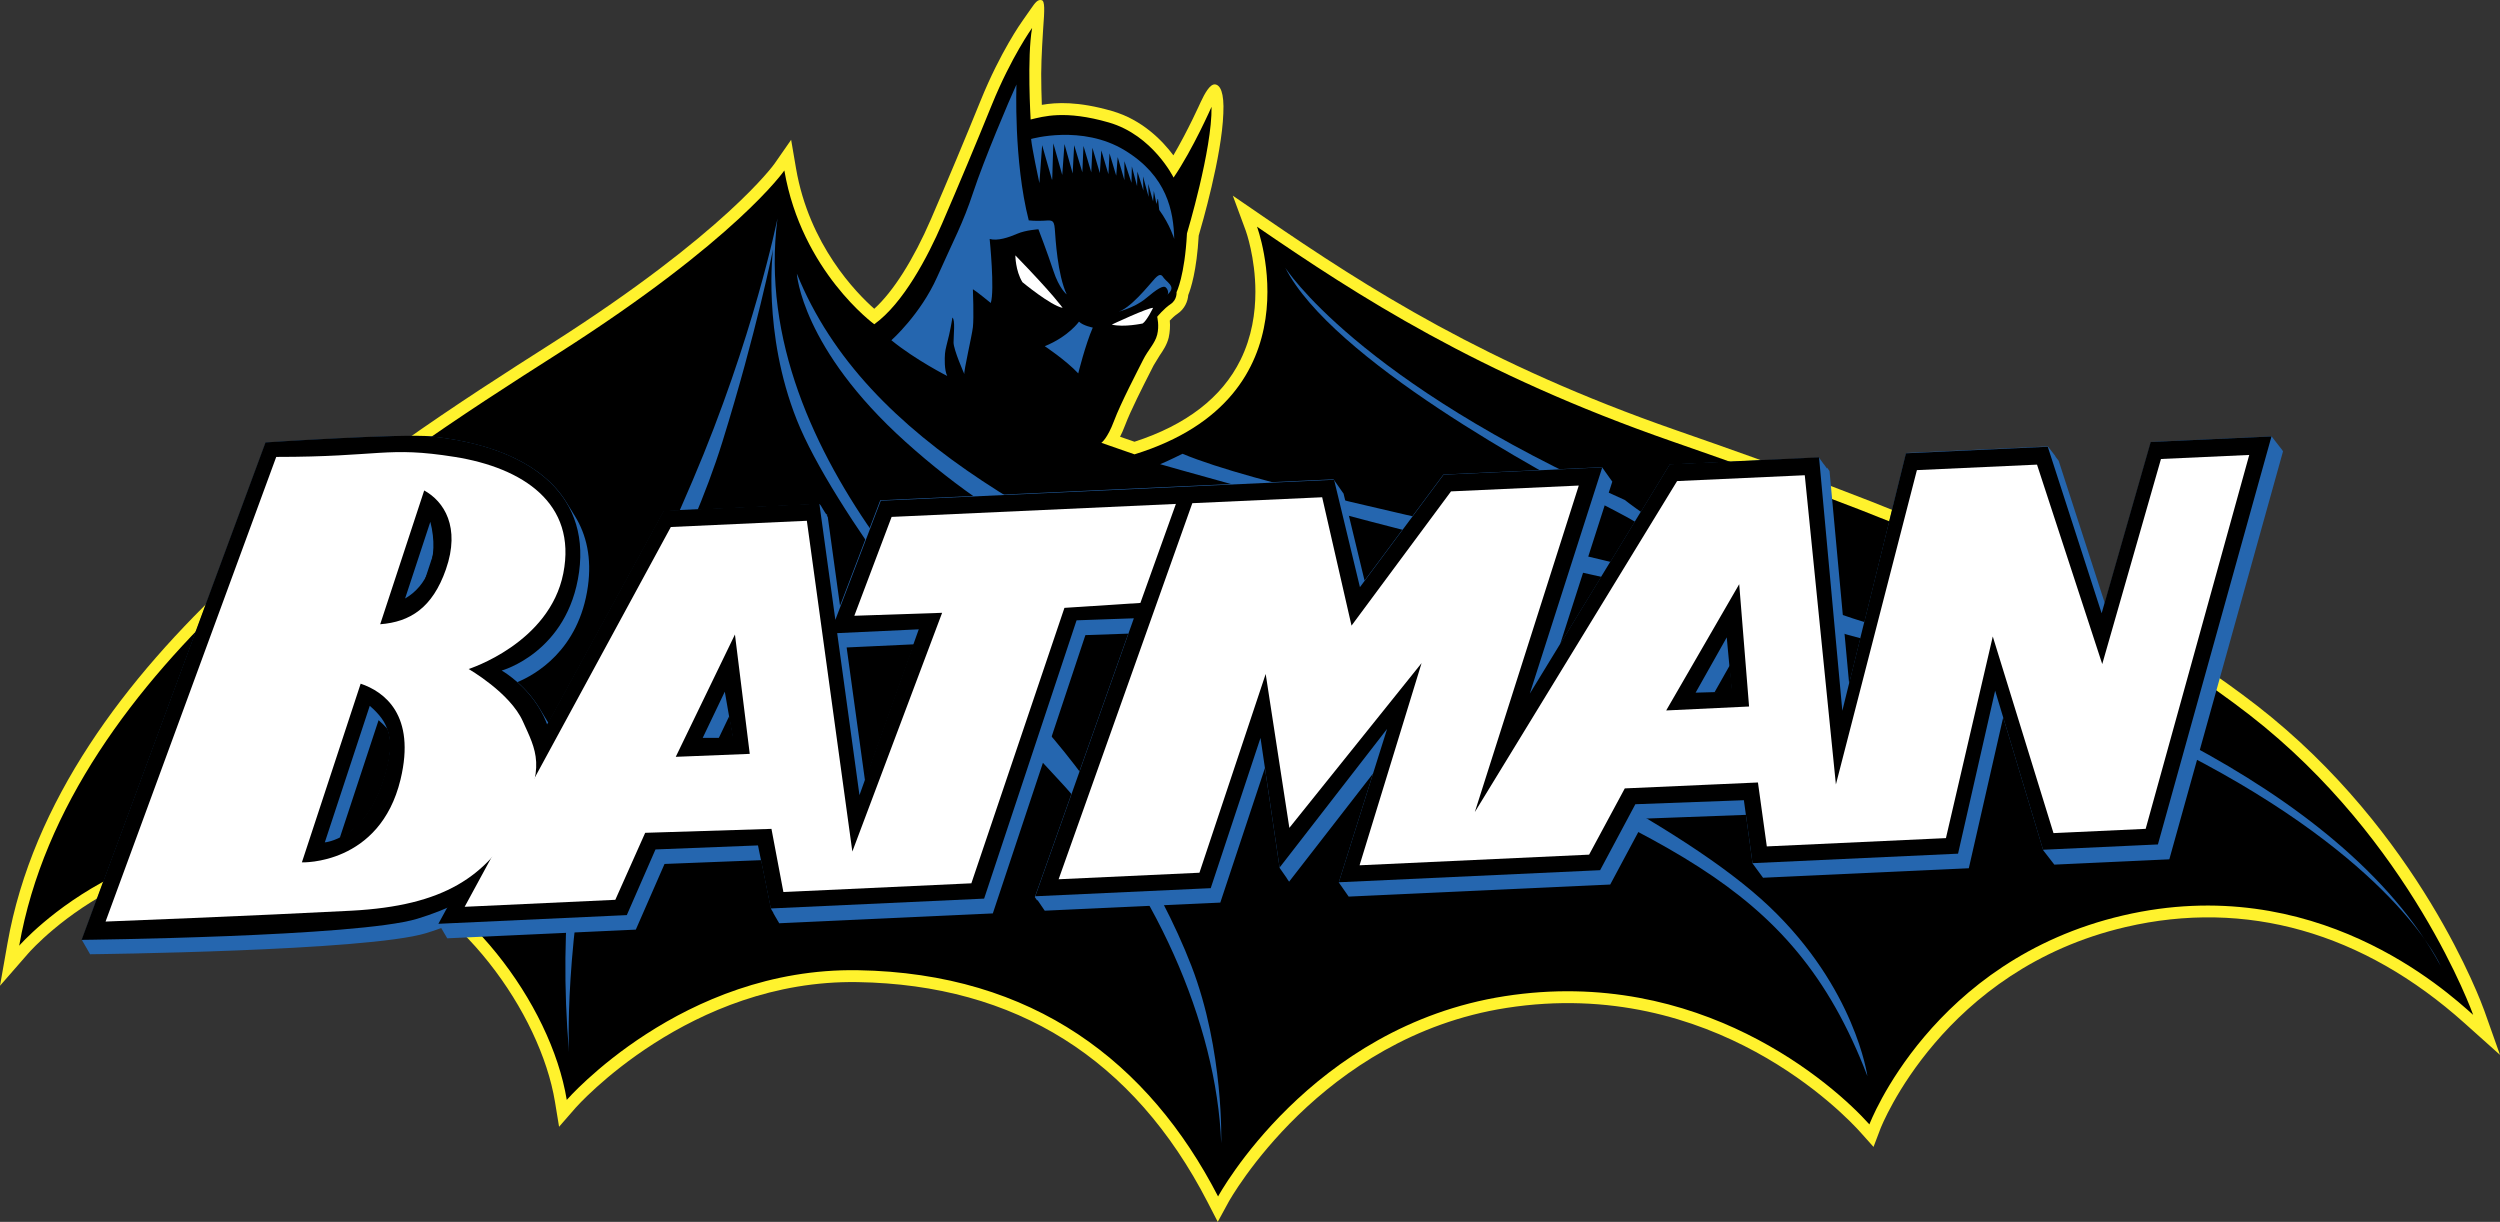 <?xml version="1.0" encoding="utf-8"?>
<!-- Generator: Adobe Illustrator 16.0.0, SVG Export Plug-In . SVG Version: 6.00 Build 0)  -->
<!DOCTYPE svg PUBLIC "-//W3C//DTD SVG 1.1//EN" "http://www.w3.org/Graphics/SVG/1.1/DTD/svg11.dtd">
<svg version="1.1" id="Layer_1" xmlns="http://www.w3.org/2000/svg" xmlns:xlink="http://www.w3.org/1999/xlink" x="0px" y="0px"
	 width="2279.41px" height="1114.026px" viewBox="110.256 670.847 2279.41 1114.026"
	 enable-background="new 110.256 670.847 2279.41 1114.026" xml:space="preserve">
<rect x="110.256" y="670.847" width="2279.41" height="1114.026" fill="#333333" stroke="none"/>
<g>
	<path fill="#FFF22D" d="M2375.438,1592.545c-2.36-6.615-59.246-163.29-207.218-278.215
		c-143.835-111.722-340.69-185.416-529.958-251.303c-172.861-60.192-280.419-129.062-375.799-194.455l-28.157-19.299l11.828,32.035
		c0.143,0.389,8.755,24.318,8.755,55.627c0,19.144-3.217,41.05-13.566,62.034c-16.913,34.292-49.506,59.351-96.689,74.642
		l-13.139-4.565c1.505-2.957,3.048-6.343,4.604-10.506c4.902-13.086,16.614-36.095,22.904-48.455l3.126-6.16l5.435-8.885
		c3.255-4.799,6.614-9.753,8.287-16.419c1.113-5.087,1.446-10.313,0.986-15.499c1.971-2.063,4.436-4.423,6.718-5.94
		c6.991-4.656,9.676-11.607,10.116-17.341c2.296-5.642,7.704-22.035,9.533-54.2c2.736-9.234,21.076-72.397,22.438-111.255
		c0.947-19.325-2.905-26.16-7.587-26.588c-4.631-0.415-9.391,8.301-13.048,16.121c0,0-11.53,25.797-24.889,48.56
		c-10.233-13.658-28.572-32.516-55.926-40.401c-30.959-8.923-50.686-7.95-64.031-5.616c-0.364-9.425-0.555-18.855-0.571-28.287
		c0-14.539,1.726-40.219,1.726-40.219c1.426-18.689,1.646-26.212-1.323-26.951c-3.463-0.869-5.707,1.894-9.857,7.95
		c-1.427,2.088-7.704,11.012-7.704,11.012c-0.804,1.128-19.973,28.027-37.897,72.163c-14.729,36.297-29.861,72.429-45.394,108.389
		c-16.057,37.172-34.578,66.314-51.775,81.865c-16.342-14.436-59.35-58.208-71.309-127.946l-4.475-26.121l-15.148,21.775
		c-0.428,0.623-44.875,63.033-203.171,163.873c-157.401,100.27-450.375,286.917-496.236,547.247l-6.771,38.416l25.654-29.402
		c4.799-5.499,119.556-133.926,302.649-78.195c89.815,27.328,164.392,132.409,177.699,213.405l3.735,22.762l15.161-17.393
		c1.024-1.167,103.914-117.013,257.022-114.51c144.262,2.36,251.574,69.79,318.991,200.383l9.39,18.196l9.806-17.988
		c0.816-1.518,83.849-150.67,253.571-177.076c188.892-29.39,309.498,98.726,322.623,113.42l11.906,13.333l6.355-16.718
		c0.558-1.439,56.846-144.925,223.547-183.769c109.582-25.551,216.361,4.694,308.771,87.468l32.527,29.117L2375.438,1592.545
		L2375.438,1592.545z"/>
	<path d="M825.396,826.277c0,0-43.345,63.072-206.258,166.856c-162.927,103.797-446.718,286.411-491.386,539.983
		c0,0,121.604-140.021,314.012-81.463c90.646,27.6,170.785,134.017,185.246,222.042c0,0,105.107-120.865,265.388-118.245
		c160.28,2.633,265.4,84.083,328.46,206.271c0,0,84.069-155.028,261.444-182.615c177.374-27.6,299.55,80.141,332.401,116.923
		c0,0,56.51-149.774,231.252-190.5c174.741-40.738,294.271,68.312,319.25,90.646c0,0-56.483-158.971-203.639-273.272
		c-147.154-114.303-349.496-187.867-526.844-249.63c-177.375-61.748-286.425-132.693-378.381-195.752
		c0,0,57.819,155.027-111.682,207.581l-30.22-10.519c0,0,5.408-3.58,11.517-19.87c6.109-16.303,21.725-46.159,26.484-55.666
		s10.855-14.928,12.905-23.073c2.036-8.145,0-16.29,0-16.29s6.108-7.471,12.218-11.543c6.108-4.072,5.421-10.855,5.421-10.855
		s7.471-14.929,9.507-53.63c0,0,23.073-76.703,22.398-115.393c0,0-16.964,38.689-34.616,64.486c0,0-19.001-38.689-59.051-50.232
		c-40.051-11.543-59.739-5.421-71.27-2.711c0,0-3.397-57.015,1.349-83.499c0,0-19,26.484-36.652,69.92
		c-14.76,36.37-29.922,72.575-45.484,108.609c-12.893,29.869-35.291,72.644-61.775,91.644
		C907.378,966.468,841.167,918.246,825.396,826.277L825.396,826.277z"/>
	<path fill="#FFFFFF" d="M1079.123,951.54c0,0-8.145-11.881-43.098-47.858c0,0,0,13.916,6.445,24.435
		C1042.458,928.116,1068.255,949.49,1079.123,951.54z M1123.921,966.805c0,0,33.255-15.603,37.677-15.265
		c0,0-5.771,11.88-9.507,14.253C1152.091,965.793,1134.776,969.516,1123.921,966.805z"/>
	<path fill="#2566AF" d="M1093.364,1011.278c0,0,6.459-26.146,13.242-41.749c0,0-8.833-1.699-12.555-5.422
		c0,0-9.507,13.566-31.219,22.398C1062.833,986.493,1081.834,999.048,1093.364,1011.278L1093.364,1011.278z M1127.993,955.612
		c0,0,16.29-3.735,26.809-12.555c10.531-8.819,15.953-12.218,18.326-10.182c2.374,2.036,2.711,5.771,1.362,6.783
		c0,0,4.747-3.735,3.735-7.12s-5.098-5.771-6.783-8.146c-1.687-2.386-3.062-5.097-8.146,0.338
		C1158.2,930.152,1140.211,953.563,1127.993,955.612L1127.993,955.612z M989.516,1011.94c0,0-9.845-22.062-9.845-28.845
		s1.687-20.363-1.024-22.736c0,0-1.349,8.482-3.048,15.953s-3.398,12.555-3.735,16.977c-0.337,4.423-0.675,14.929,2.036,20.363
		c0,0-28.857-14.592-50.906-32.58c0,0,26.472-23.424,41.75-57.703c15.265-34.278,23.423-48.546,32.93-77.391
		c9.494-28.845,32.917-84.174,39.363-98.09c0,0-2.71,69.583,11.206,123.887c0,0,5.422,0.675,12.892,0.338
		c7.471-0.338,10.182-1.699,10.856,7.471c0.688,9.169,2.386,41.399,10.855,59.726c0,0-6.783-5.084-12.218-21.725
		c-5.435-16.627-13.579-37.677-13.579-37.677s-11.543,0.688-19.351,4.072c-7.808,3.398-17.989,6.783-25.11,4.747
		c0,0,4.747,46.833,1.012,58.377c0,0-13.242-10.856-16.289-12.555c0,0,1.012,26.134,0,34.616
		C996.299,977.661,988.841,1009.229,989.516,1011.94L989.516,1011.94z"/>
	<path fill="#2566AF" d="M1060.447,803.218l8.91,31.348c0.096-0.026,0.191-0.057,0.285-0.091l0.985-32.956l8.146,28.845l2.036-28.17
		l7.457,26.808l1.362-25.797l7.471,24.772l1.024-24.085l7.12,24.085l1.025-22.398l6.783,23.073l1.361-20.7l6.446,21.725
		l1.012-19.001l6.108,20.363l1.362-16.978l6.108,21.05v-17.302l6.446,19.688l0.337-14.928l4.76,17.989l0.338-13.242l5.434,17.302
		l-0.337-12.905l5.097,18.664l-0.337-11.881l4.409,15.953l0.675-9.507l2.374,11.88l1.361-5.421l1.193,10.855
		c9.922,13.709,13.684,26.445,13.684,26.445c-0.649-25.136-6.343-57.274-45.252-80.879c-38.909-23.605-85.25-10.272-85.25-10.272
		c0.727,8.197,6.575,35.745,7.561,40.258L1060.447,803.218L1060.447,803.218z M1282.087,914.887c0,0,65.147,103.175,309.523,211.784
		c0,0,104.55,82.812,247.087,119.464c142.564,36.652,405.941,137.116,496.885,305.464c0,0-36.652-88.246-215.855-184.624
		c-179.19-96.404-286.45-99.115-377.42-134.406c-90.971-35.29-90.971-61.087-160.203-96.391S1324.161,997.699,1282.087,914.887
		L1282.087,914.887z"/>
	<path fill="#2566AF" d="M1168.044,1094.077c0,0,108.596,31.231,241.666,65.16c133.044,33.942,317.655,70.595,426.276,93.681
		c0,0-156.116-46.159-289.186-77.377c-133.045-31.231-293.234-63.812-358.395-90.957
		C1188.406,1084.584,1174.827,1091.367,1168.044,1094.077L1168.044,1094.077z M1812.9,1652.063c0,0-10.868-80.102-89.595-154.768
		c-78.753-74.667-253.87-160.203-449.376-249.812c-195.494-89.595-373.335-169.683-437.146-327.175c0,0,4.072,67.884,99.102,153.406
		c95.043,85.536,190.06,126.261,437.159,245.726C1620.131,1438.918,1742.307,1467.438,1812.9,1652.063L1812.9,1652.063z"/>
	<path fill="#2566AF" d="M819.132,870.076c0,0-21.725,108.622-77.378,238.942c-55.666,130.32-133.044,281.016-112.682,521.319
		c0,0-5.408-97.117,27.159-244.363c31.218-141.201,81.45-211.796,112.681-312.26c31.231-100.464,46.16-175.585,46.16-175.585
		s-9.961,76.029,21.725,155.677c31.672,79.646,146.623,230.33,236.218,325.359s146.623,225.362,150.695,333.984
		c0,0,2.724-84.174-27.146-161.564s-85.522-161.552-134.405-217.218C1013.263,1278.728,790.624,1091.366,819.132,870.076
		L819.132,870.076z"/>
	<path fill="#2566AF" d="M2191.514,1081.795l0.053-0.168l-0.156,0.013l0.026-0.169h-0.155l0.025-0.155h-0.155l0.052-0.169h-0.182
		l0.052-0.155h-0.182l0.052-0.169l-0.182,0.013l0.052-0.168h-0.182l0.052-0.169l-0.182,0.013l0.052-0.168l-0.155,0.013l0.025-0.169
		h-0.155l0.052-0.155h-0.182l0.052-0.169h-0.182l0.052-0.155h-0.182l0.052-0.169l-0.182,0.013l0.052-0.168l-0.182,0.013l0.053-0.169
		l-0.156,0.014l0.026-0.169h-0.155l0.051-0.169h-0.182l0.053-0.155h-0.182l0.052-0.169l-0.183,0.014l0.053-0.169l-0.182,0.013
		l0.052-0.168h-0.182l0.077-0.169l-0.182,0.013l0.053-0.169h-0.182l0.051-0.168h-0.182l0.053-0.169l-0.182,0.013l0.051-0.168h-0.182
		l0.053-0.169h-0.182l0.052-0.169l-0.155,0.014l0.025-0.169h-0.182l0.078-0.169h-0.182l0.052-0.168l-0.182,0.013l0.052-0.169h-0.182
		l0.052-0.168l-0.182,0.013l0.052-0.169l-0.182,0.013l0.052-0.168h-0.155l0.025-0.169l-0.155,0.013l0.052-0.168h-0.182l0.052-0.169
		l-0.182,0.013l0.052-0.168l-0.182,0.013l0.052-0.169h-0.182l0.052-0.168h-0.182l0.052-0.169l-0.155,0.013l0.025-0.168h-0.155
		l0.052-0.169h-0.182l0.053-0.169l-0.182,0.014l0.051-0.169h-0.182l0.053-0.169l-0.182,0.014l0.051-0.169h-0.182l0.053-0.169h-0.156
		l0.026-0.155h-0.155l0.025-0.169h-0.155l0.052-0.155h-0.182l0.052-0.169l-0.182,0.014l0.052-0.169h-0.182l0.052-0.169h-0.182
		l0.052-0.155h-0.182l0.078-0.169h-0.182l0.025-0.169h-0.155l0.052-0.168l-0.182,0.013l0.052-0.169h-0.182l0.052-0.168h-0.182
		l0.052-0.169l-0.155,0.013l0.025-0.168h-0.155l0.052-0.169h-0.182l0.053-0.169l-0.182,0.014l0.051-0.169h-0.182l0.053-0.155h-0.182
		l0.052-0.169h-0.183l0.053-0.169l-0.156,0.013l0.026-0.168h-0.155l0.052-0.169l-0.182,0.013l0.052-0.168h-0.182l0.052-0.169
		l-0.182,0.013l0.052-0.168h-0.182l0.052-0.169h-0.182l0.052-0.169l-0.155,0.014l0.025-0.169h-0.155l0.025-0.169h-0.155l0.052-0.168
		l-0.182,0.013l0.053-0.169l-110.088,5.098l-42.1,146.935l-42.1-129.919h-0.078l-0.053-0.155h-0.051l-0.053-0.155h-0.077
		l-0.052-0.169h-0.078l-0.052-0.155h-0.052l-0.052-0.169h-0.078l-0.052-0.155h-0.078l-0.052-0.169h-0.077l-0.053-0.155h-0.051
		l-0.053-0.156h-0.077l-0.052-0.155h-0.078l-0.052-0.169h-0.052l-0.078-0.155h-0.052l-0.052-0.155h-0.078l-0.052-0.156h-0.077
		l-0.053-0.155h-0.051l-0.053-0.156h-0.078l-0.051-0.168h-0.078l-0.052-0.156h-0.078l-0.052-0.155h-0.052l-0.052-0.156h-0.078
		l-0.052-0.155h-0.077l-0.053-0.155h-0.051l-0.053-0.169h-0.078l-0.051-0.155h-0.078l-0.052-0.156h0.225l-0.052-0.155h-0.052
		l-0.052-0.169h-0.078l-0.052-0.155h-0.078l-0.052-0.169h-0.052l-0.077-0.155h-0.053l-0.052-0.169h-0.077l-0.053-0.155h-0.077
		l-0.052-0.156h-0.052l-0.052-0.168h-0.078l-0.052-0.156h-0.078l-0.052-0.155h-0.052l-0.077-0.169h-0.053l-0.052-0.155h-0.077
		l-0.053-0.156h-0.077l-0.052-0.168h-0.053l-0.051-0.156h-0.078l-0.052-0.155h-0.078l-0.052-0.169h-0.078l-0.051-0.155h-0.053
		l-0.052-0.169h-0.077l-0.053-0.155h-0.077l-0.052-0.155h-0.053l-0.051-0.156h-0.078l-0.052-0.155h-0.078l-0.052-0.156h-0.078
		l-0.052-0.168h-0.052l-0.052-0.156h-0.077l-0.053-0.155h-0.052l-0.077-0.155h-0.078l-0.052-0.156h-0.052l-0.053-0.155h-0.077
		l-0.052-0.169h-0.052l-0.052-0.155h-0.078l-0.052-0.169h-0.077l-0.053-0.155h-0.078l-0.051-0.169h-0.078l-0.052-0.155h-0.052
		l-0.053-0.169h-0.077l-0.052-0.155h-0.052l-0.052-0.169h-0.104l-0.053-0.155h-0.052l-0.052-0.169h-0.078l-0.051-0.169h-0.053
		l-0.052-0.155h-0.077l-0.053-0.155h-0.077l-0.052-0.169h-0.078l-0.052-0.155h-0.077l-0.053-0.156h-0.052l-0.052-0.169h-0.078
		l-0.051-0.155h-0.053l-0.052-0.155h-0.077l-0.053-0.169h-0.077l-0.052-0.155h-0.078l-0.052-0.156h-0.052l-0.052-0.155h-0.078
		l-0.052-0.169l-129.27,5.979l-51.982,210.382l-17.886-194.04h-0.104l-0.026-0.169h-0.104l-0.025-0.155h-0.078l-0.025-0.169h-0.104
		l-0.025-0.169h-0.104v-0.168h-0.104l-0.025-0.156h-0.104v-0.168h-0.104l-0.026-0.156h-0.104v-0.168h-0.13v-0.156h-0.104
		l-0.026-0.168h-0.077l-0.026-0.156h-0.104l-0.026-0.168h-0.104v-0.156h-0.104l-0.025-0.168h-0.104l-0.026-0.156h-0.077
		l-0.026-0.168h-0.104l-0.025-0.169l-0.104,0.013v0.688h-0.104l-0.026-0.155h-0.104v-0.169h-0.104l-0.025-0.155h-0.104v-0.167h-0.13
		v-0.13l-0.104,0.013l-0.026-0.168h-0.104v-0.156h-0.104l-0.026-0.168h-0.104l-0.026-0.156h-0.077l-0.026-0.155h-0.104l-0.025-0.169
		h-0.078l-0.025-0.168h-0.104l-0.026-0.156h-0.104v-0.168h-0.104l-0.025-0.156h-0.104l-0.026-0.169l-0.104,0.014v-0.169h-0.104
		l-0.025-0.169h-0.104v-0.168l-0.104,0.013l-0.026-0.169h-0.104v-0.155h-0.13v-0.169h-0.104l-0.025-0.155h-0.104v-0.078
		l-0.104,0.014l-0.026-0.169h-0.104v-0.169h-0.104l-0.025-0.155h-0.104l-0.026-0.169h-0.078l-0.025-0.155h-0.104l-0.025-0.169
		l-0.104,0.013v-0.168h-0.104l-0.026-0.169h-0.104l-0.026-0.155h-0.078l-0.025-0.169h-0.104v-0.155h-0.13v-0.169h-0.104
		l-0.026-0.155h-0.104v-0.169h-0.104l-0.025-0.169l-0.104,0.013v-0.168h-0.104l-0.026-0.156h-0.104l-0.025-0.168h-0.078
		l-0.025-0.156h-0.104l-0.026-0.168h-0.104v-0.169h-0.104l-0.025-0.155h-0.104l-0.026-0.156h-0.077l-0.026-0.168h-0.104
		l-0.026-0.156h-0.104v-0.168l-0.104,0.013l-0.025-0.169h-0.104v-0.168h-0.104l-0.026-0.156h-0.104v-0.168h-0.129v-0.156h-0.104
		l-0.026-0.168h-0.104v-0.156h-0.104l-0.025-0.168h-0.104l-0.026-0.169l-0.077,0.013l-0.026-0.169h-0.104l-0.026-0.155h-0.078
		l-0.025-0.169l-136.078,6.291l-100.01,163.898l47.599-148.374l-0.155,0.013l0.051-0.168h-0.182l0.078-0.156h-0.182l0.053-0.168
		h-0.156l0.052-0.156h-0.182l0.052-0.168h-0.155l0.052-0.169h-0.182l0.052-0.169h-0.155l0.052-0.168l-0.182,0.013l0.077-0.169
		h-0.182l0.053-0.168h-0.182l0.052-0.169l-0.155,0.013l0.051-0.169h-0.155l0.052-0.168l-0.182,0.013l0.053-0.169l-0.156,0.014
		l0.052-0.169l-0.182,0.013l0.052-0.168h-0.155l0.052-0.169l-0.182,0.013l0.052-0.168h-0.155l0.052-0.169l-0.155,0.013l0.051-0.168
		h-0.182l0.053-0.169h-0.182l0.052-0.169l-0.155,0.014l0.051-0.169h-0.155l0.052-0.169h-0.182l0.053-0.168l-0.156,0.013l0.052-0.169
		h-0.182l0.052-0.168h-0.155l0.052-0.169h-0.182l0.052-0.155h-0.155l0.052-0.169h-0.155l0.051-0.169l-0.182,0.014l0.053-0.169
		h-0.182l0.052-0.169l-0.155,0.013l0.051-0.168h-0.181l0.077-0.169h-0.182l0.053-0.155h-0.156l0.052-0.169h-0.182l0.052-0.155
		h-0.155l0.052-0.169l-0.182,0.013l0.052-0.168h-0.155l0.052-0.169h-0.155l0.051-0.156h-0.181l0.052-0.168h-0.156l0.053-0.156
		h-0.182l0.051-0.168l-0.155,0.013l0.052-0.169h-0.182l0.053-0.168h-0.156l0.052-0.169l-0.181,0.013l0.051-0.168l-0.155,0.013
		l0.052-0.169h-0.182l0.078-0.168l-0.182,0.013l0.052-0.169h-0.182l0.078-0.168l-0.182,0.013l0.052-0.169h-0.156l0.053-0.168
		l-0.182,0.013l0.052-0.169h-0.182l0.077-0.168h-0.182l0.053-0.156h-0.156l0.053-0.168l-0.156,0.013l0.052-0.169h-0.182l0.052-0.168
		h-0.182l0.053-0.169h-0.156l0.052-0.155h-0.155l0.052-0.169h-0.182l0.052-0.169l-0.156,0.013l0.053-0.168h-0.182l0.052-0.156
		h-0.155l0.051-0.168h-0.182l0.053-0.156h-0.156l0.053-0.168h-0.156l0.052-0.169l-0.182,0.013l0.052-0.168h-0.182l0.053-0.169
		l-0.156,0.013l0.052-0.169h-0.155l0.052-0.168h-0.182l0.052-0.156h-0.156l0.053-0.168h-0.182l0.052-0.156h-0.155l0.051-0.168
		l-0.182,0.013l0.053-0.169h-0.156l0.053-0.168l-144.691,6.692l-71.917,96.677l-19.156-79.389h-0.078l-0.052-0.155h-0.078
		l-0.025-0.169h-0.078l-0.025-0.155h-0.078l-0.052-0.155h-0.052l-0.052-0.156h-0.078l-0.026-0.155h-0.077l-0.052-0.156h-0.052
		l-0.052-0.155h-0.078l-0.025-0.155h-0.078l-0.026-0.156h-0.077l-0.053-0.168h-0.052l-0.052-0.156h-0.052l-0.052-0.155h-0.078
		l-0.025-0.169h-0.078l-0.052-0.155h-0.052l-0.052-0.156h-0.078l-0.025-0.155h-0.078l-0.052-0.169h-0.052l-0.052-0.155h-0.078
		l-0.025-0.169h-0.078l-0.025-0.155h-0.078l-0.052-0.169h-0.078l-0.025-0.155h-0.078l-0.026-0.169h-0.077l-0.052-0.155h-0.078
		l-0.025-0.169h-0.078l-0.026-0.155h-0.077l-0.053-0.169h-0.051l-0.053-0.155h-0.077l-0.026-0.156h-0.078l-0.025-0.168h-0.078
		l-0.052-0.156h-0.052l-0.052-0.155h-0.078l-0.025-0.169h-0.078l-0.052-0.155h-0.052l-0.052-0.169h-0.052l-0.052-0.155h-0.078
		l-0.025-0.156h-0.078l-0.026-0.155h-0.077l-0.052-0.169h-0.078l-0.026-0.155h-0.077l-0.026-0.169h-0.077l-0.052-0.155h-0.078
		l-0.026-0.155h-0.077l-0.026-0.169h-0.077l-0.053-0.155h-0.077l-0.026-0.156h-0.078l-0.025-0.168h-0.078l-0.052-0.156h-0.052
		l-0.052-0.155h-0.077l-0.026-0.169h-0.078l-0.025-0.155h-0.078l-0.052-0.156h-0.052l-0.052-0.168h-0.078l-0.025-0.156h-0.078
		l-0.026-0.155h-0.077l-0.052-0.156h-0.052l-0.053-0.155h-0.077l-0.026-0.155h-0.077l-0.052-0.156h-0.053l-0.052-0.155h-0.077
		l-0.026-0.169h-0.077l-0.053-0.155h-0.052l-0.052-0.169h-0.077l-0.026-0.155h-0.078l-0.025-0.169h-0.078l-0.052-0.155h-0.077
		l-0.026-0.169h-0.078l-0.025-0.155h-0.078l-0.052-0.156h-0.052l-0.052-0.155h-0.078l-0.025-0.156h-0.078l-0.026-0.155h-0.077
		l-0.052-0.169h-0.052l-0.053-0.155h-0.077l-0.026-0.155h-0.077l-0.026-0.156h-0.078l-0.052-0.155h-0.052l-0.052-0.155h-0.077
		l-0.026-0.156h-0.078l-0.052-0.155l-413.294,19.117l-36.691,96.21l-11.154-80.944h-0.078l-0.013-0.155h-0.078l-0.013-0.169h-0.091
		l-0.013-0.156h-0.078l-0.013-0.155h-0.078l-0.013-0.155h-0.078l-0.013-0.156h-0.078l-0.025-0.155h-0.078l-0.013-0.156h-0.078
		l-0.013-0.155h-0.078l-0.025-0.155h0.688l-0.026-0.156h-0.077l-0.026-0.155h-0.078l-0.025-0.169h-0.078l-0.025-0.155h-0.078
		l-0.026-0.155h-0.077l-0.026-0.169h-0.077l-0.014-0.155h-0.077l-0.026-0.156h-0.077l-0.014,0.817h-0.078l-0.013-0.156h-0.077
		l-0.014-0.155h-0.077l-0.026-0.169h-0.078l-0.013-0.155h-0.091l-0.025-0.155h-0.078l-0.013-0.156h-0.078l-0.013-0.155h-0.078
		l-0.013-0.169h-0.078l-0.013-0.155h-0.13l-0.013-0.156h-0.078l-0.025-0.168h-0.078l-0.025-0.156h-0.078l-0.013-0.155h-0.078
		l-0.026-0.169h-0.077l-0.026-0.104h-0.077l-0.026-0.155h-0.078l-0.025-0.169h-0.078l-0.025-0.155h-0.078l-0.013-0.156h-0.078
		l-0.013-0.155h-0.078l-0.013-0.156h-0.078l-0.013-0.155h-0.078l-0.013-0.155h-0.077l-0.014-0.156h-0.078l-0.025-0.155h-0.078
		l-0.013-0.155h-0.077l-0.014-0.156h-0.078l-0.013-0.155h-0.077l-0.026-0.156h-0.077l-0.014-0.155h-0.078l-0.025-0.169h-0.078
		l-0.013-0.155h-0.077l-0.014-0.156h-0.078l-0.025-0.155h-0.078l-0.013-0.155h-0.078l-0.025-0.156h-0.078l-0.013-0.168h-0.078
		l-0.025-0.156h-0.078l-0.013-0.155h-0.078l-0.025-0.155h-0.078l-0.013-0.169h-0.078l-0.013-0.155h-0.078l-0.013-0.169h-0.078
		l-0.025-0.155h-0.078l-0.013-0.169h-0.078l-0.013-0.156h-0.078l-0.013-0.155h-0.078l-0.013-0.155h-0.078l-0.013-0.156h-0.077
		l-0.014-0.155h-0.078l-0.025-0.169h-0.078l-0.013-0.155h-0.077l-0.026-0.156h-0.078l-0.013-0.155h-0.078l-0.025-0.155h-0.093
		l-0.026-0.156h-0.078l-0.025-0.168h-0.078l-0.025-0.156h-0.285l-0.014-0.168h-0.077l-0.026-0.156h-0.078l-0.013-0.155h-0.077
		l-0.014-0.156l-142.097,6.563l-105.224,193.08l-0.402-0.713l-0.129-0.207l-0.065-0.104l-0.13-0.221l-0.064-0.104l-0.117-0.194
		l-0.104-0.156c-0.029-0.059-0.064-0.115-0.104-0.168l-0.064-0.117l-0.117-0.194l-0.091-0.143c-0.042-0.059-0.081-0.119-0.116-0.182
		l-0.078-0.13l-0.117-0.194l-0.09-0.143l-0.104-0.169c-0.034-0.044-0.065-0.092-0.091-0.143l-0.116-0.194
		c-0.026-0.036-0.049-0.075-0.065-0.117l-0.116-0.194l-0.091-0.155l-0.091-0.143l-0.104-0.169l-0.104-0.169l-0.09-0.143
		l-0.104-0.169l-0.104-0.168l-0.078-0.143l-0.116-0.194l-0.052-0.104c-0.051-0.068-0.095-0.143-0.13-0.221l-0.078-0.116
		l-0.116-0.194l-0.078-0.13l-0.117-0.194l-0.064-0.104l-0.13-0.22l-0.078-0.117l-0.104-0.182l-0.091-0.143l-0.104-0.182
		l-0.091-0.143c-0.038-0.052-0.068-0.108-0.091-0.169l-0.104-0.168l-0.078-0.143l-0.116-0.195c-0.029-0.041-0.055-0.085-0.078-0.13
		l-0.104-0.168l-0.091-0.143l-0.104-0.182l-0.09-0.156c-0.03-0.059-0.064-0.115-0.104-0.168l-0.077-0.143
		c-0.026-0.065-0.078-0.117-0.117-0.182l-0.091-0.143l-0.104-0.169l-0.091-0.155l-0.091-0.143l-0.116-0.195l-0.078-0.13
		l-0.117-0.181l-0.091-0.156l-0.091-0.143l-0.116-0.182l-0.091-0.155l-0.104-0.169l-0.078-0.13l-0.104-0.194l-0.091-0.13
		l-0.104-0.182l-0.09-0.155c-0.042-0.059-0.081-0.119-0.117-0.182l-0.091-0.143l-0.078-0.143l-0.104-0.182l-0.078-0.143
		l-0.116-0.182l-0.091-0.143l-0.104-0.169l-0.091-0.155l-0.104-0.169c-5.467-8.88-12.239-16.886-20.091-23.748
		c15.759-6.523,56.237-28.767,64.33-87.52c3.476-25.239-1.089-46.679-12.14-64.33l-0.104-0.169l-0.078-0.116
		c-0.042-0.059-0.081-0.119-0.117-0.182l-0.09-0.144l-0.104-0.168l-0.104-0.169l-0.104-0.168c-0.029-0.042-0.055-0.085-0.078-0.13
		c-0.039-0.054-0.073-0.109-0.104-0.169l-0.104-0.169l-0.091-0.155c-0.03-0.059-0.064-0.115-0.104-0.169
		c-0.018-0.044-0.044-0.084-0.078-0.116l-0.117-0.194l-0.064-0.13l-0.13-0.194c-0.026-0.036-0.048-0.076-0.064-0.117
		c-0.042-0.051-0.077-0.108-0.104-0.169l-0.09-0.143c-0.03-0.059-0.065-0.115-0.104-0.169l-0.091-0.168l-0.091-0.156
		c-0.035-0.049-0.065-0.101-0.091-0.155l-0.091-0.143l-0.116-0.194l-0.078-0.117l-0.116-0.194c-0.029-0.041-0.056-0.085-0.078-0.13
		l-0.117-0.194l-0.077-0.13l-0.104-0.168l-0.092-0.144l-0.104-0.155c-0.029-0.059-0.064-0.115-0.104-0.169l-0.104-0.155
		l-0.104-0.169c-0.029-0.041-0.055-0.085-0.078-0.13l-0.117-0.182l-0.077-0.129c-0.042-0.059-0.081-0.119-0.117-0.182
		c-0.025-0.051-0.056-0.099-0.091-0.143l-0.116-0.169l-0.078-0.143l-0.104-0.169c-0.042-0.051-0.077-0.107-0.104-0.168l-0.077-0.144
		l-0.104-0.168l-0.104-0.156l-0.091-0.155l-0.091-0.143l-0.091-0.156l-0.104-0.168l-0.104-0.169l-0.091-0.143l-0.091-0.169
		l-0.091-0.143c-0.029-0.059-0.064-0.115-0.104-0.168l-0.091-0.143c-0.03-0.06-0.064-0.116-0.104-0.169l-0.104-0.155l-0.091-0.13
		l-0.104-0.182l-0.091-0.143l-0.078-0.144c-0.041-0.059-0.08-0.119-0.116-0.182l-0.091-0.143c-0.039-0.038-0.052-0.104-0.091-0.155
		l-0.104-0.169l-0.091-0.155l-0.091-0.143c-0.03-0.06-0.064-0.115-0.104-0.169l-0.09-0.155l-0.091-0.143l-0.091-0.156l-0.117-0.168
		l-0.078-0.13c-0.029-0.059-0.064-0.115-0.104-0.169l-0.091-0.155l-0.091-0.143c-0.029-0.06-0.064-0.115-0.104-0.169
		c-20.972-33.722-65.484-53.604-122.668-59.519c-26.575-2.749-151.188,5.5-151.188,5.5l-167.673,453.565h0.143l-0.052,0.169
		l0.143-0.014l-0.052,0.156h0.143l-0.052,0.168h0.143l-0.052,0.169l0.143-0.013l-0.052,0.168l0.143-0.013l-0.052,0.169h0.156
		l-0.052,0.168h0.143l-0.052,0.156h0.156l-0.065,0.155h0.143l-0.052,0.155h0.143l-0.052,0.169h0.143l-0.052,0.155h0.156
		l-0.065,0.169l0.156-0.013l-0.065,0.169h0.156l-0.052,0.155h0.143l-0.052,0.169l0.143-0.014l-0.052,0.169h0.143l-0.065,0.155h0.156
		l-0.052,0.169h0.143l-0.052,0.156h0.143l-0.052,0.155h0.156l-0.052,0.169h0.143l-0.052,0.155h0.143l-0.052,0.169l0.143-0.014
		l-0.052,0.169h0.143l-0.052,0.155h0.156l-0.065,0.156h0.143l-0.052,0.168h0.156l-0.065,0.156h0.156l-0.065,0.155h0.156
		l-0.065,0.169h0.156l-0.065,0.168l0.156-0.013l-0.065,0.169l0.156-0.014l-0.052,0.169h0.143l-0.052,0.169h0.143l-0.052,0.155
		l0.156-0.013l-0.052,0.169h0.143l-0.052,0.155h0.143l-0.052,0.169h0.155l-0.052,0.155h0.143l-0.052,0.169l0.143-0.013l-0.052,0.168
		h0.143l-0.052,0.156h0.156l-0.065,0.168l0.143-0.013l-0.052,0.169h0.143l-0.052,0.155h0.155l-0.064,0.169h0.155l-0.064,0.155h0.155
		l-0.052,0.155h0.143l-0.052,0.156h0.143l-0.052,0.168h0.143l-0.052,0.169l0.143-0.013l-0.052,0.168l0.143-0.013l-0.052,0.169h0.143
		l-0.052,0.155h0.143l-0.052,0.169l0.155-0.013l-0.052,0.168h0.143l-0.052,0.156h0.143l-0.052,0.168h0.143l-0.052,0.156h0.143
		l-0.052,0.155h0.156l-0.065,0.169h0.155l-0.064,0.155h0.155l-0.052,0.169h0.143l-0.052,0.155h0.143l-0.052,0.156h0.143
		l-0.052,0.155h0.143l-0.052,0.169h0.156l-0.052,0.155h0.143l-0.052,0.169h0.143l-0.052,0.155h0.156l-0.052,0.155h0.143
		l-0.052,0.156h0.143l-0.052,0.168h0.143l-0.052,0.169h0.143l-0.052,0.155h0.156l-0.065,0.156h0.156l-0.065,0.155h0.156
		l-0.052,0.169h0.143l-0.065,0.155l0.156-0.013l-0.065,0.182c0,0,252.327-2.763,306.463-19.247
		c4.708-1.427,9.299-2.996,13.825-4.656h0.026l-0.091,0.182l0.194-0.013l-0.091,0.168h0.182l-0.091,0.156h0.194l-0.091,0.168
		l0.182-0.013l-0.091,0.169l0.182-0.014l-0.091,0.182l0.182-0.013l-0.091,0.169l0.194-0.013l-0.09,0.168l0.182-0.013l-0.092,0.182
		l0.182-0.013l-0.09,0.168l0.182-0.013l-0.092,0.169l0.182-0.014l-0.09,0.182l0.181-0.013l-0.091,0.169l0.195-0.014l-0.091,0.169
		h0.181l-0.09,0.156h0.182l-0.092,0.168l0.182-0.013l-0.09,0.182l0.182-0.013l-0.092,0.168l0.182-0.013l-0.09,0.169l0.182-0.014
		l-0.092,0.169h0.182l-0.09,0.169l0.194-0.014l-0.091,0.169l0.182-0.013l-0.091,0.168h0.181l-0.09,0.169l0.182-0.013l-0.092,0.168
		l0.182-0.013l-0.09,0.169h0.182l-0.092,0.168l0.182-0.013l-0.09,0.169l0.194-0.013l-0.091,0.181l0.182-0.013l-0.091,0.169h0.182
		l-0.091,0.155h0.194l-0.091,0.156h0.182l-0.091,0.168l0.194-0.013l-0.091,0.169h0.182l-0.091,0.155h0.182l-0.091,0.169l0.194-0.013
		l-0.091,0.182l0.182-0.014l-0.091,0.169l0.195-0.013l-0.092,0.168l0.195-0.013l-0.091,0.182l0.194-0.013l-0.091,0.168l0.182-0.013
		l-0.091,0.169h0.194l-0.091,0.155h0.182l-0.091,0.169l0.182-0.014l-0.091,0.169l0.182-0.013l-0.091,0.182l0.182-0.014l-0.091,0.169
		l0.182-0.013l-0.091,0.168l0.194-0.013l-0.091,0.182l0.182-0.013l-0.091,0.168l0.182-0.013l-0.091,0.169l0.182-0.013l-0.091,0.182
		l0.194-0.014l-0.091,0.169l0.182-0.013l-0.091,0.182l0.194-0.014l-0.09,0.156h0.182l-0.092,0.168l0.182-0.013l-0.09,0.182
		l0.182-0.013l-0.092,0.169l0.195-0.014l-0.091,0.169l172.018-7.925l26.187-59.881l88.116-3.45l9.04,44.59h0.064l0.039,0.155h0.064
		l0.026,0.169l0.065-0.013l0.025,0.169h0.064l0.026,0.155h0.078l0.025,0.155h0.065l0.025,0.169h0.064l0.026,0.155h0.065l0.025,0.156
		h0.064l0.039,0.169h0.065l0.025,0.168l0.065-0.013l0.039,0.169l0.064-0.014l0.025,0.169h0.078l0.026,0.169h0.064l0.026,0.155h0.077
		l0.026,0.155h0.064l0.026,0.156h0.064l0.026,0.168h0.064l0.026,0.156h0.064l0.039,0.168l0.065-0.013l0.025,0.169h0.064l0.039,0.155
		h0.065l0.025,0.169l0.065-0.014l0.025,0.169h-0.104l0.026,0.156h0.064l0.026,0.168h0.064l0.039,0.156h0.065l0.025,0.155h0.064
		l0.039,0.155h0.065l0.025,0.169h0.065l0.025,0.169l0.065-0.013l0.025,0.168l0.065-0.013l0.025,0.169h0.065l0.025,0.155h0.065
		l0.025,0.169h0.064l0.026,0.155h0.065l0.025,0.155h0.064l0.026,0.169h0.065l0.038,0.155h0.065l0.025,0.156h0.065l0.025,0.168h0.065
		l0.025,0.156h0.065l0.025,0.168l0.065-0.013l0.025,0.169h0.064l0.026,0.155h0.065l0.025,0.156h0.064l0.039,0.168h0.065l0.025,0.169
		l0.065-0.013l0.039,0.155h0.064l0.025,0.169h0.078l0.026,0.168l0.064-0.013l0.026,0.169l0.077-0.013l0.026,0.168h0.064l0.026,0.169
		h0.064l0.026,0.155h0.064l0.026,0.156h0.064l0.039,0.155h0.065l0.025,0.169h0.064l0.026,0.155h0.065l0.025,0.169l0.064-0.014
		l0.026,0.169h0.064l0.026,0.155h0.064l0.026,0.169l0.064-0.013l0.026,0.168h0.064l0.026,0.156h0.064l0.039,0.168h0.065l0.038,0.156
		h0.065l0.039,0.155h0.064l0.025,0.156h0.065l0.026,0.168h0.077l0.026,0.169l0.064-0.013l0.026,0.168l0.077-0.013l0.026,0.169h0.064
		l0.026,0.155h0.064l0.039,0.169h0.064l0.026,0.155h0.065l0.025,0.156h0.064l0.026,0.168h0.065l0.025,0.156h0.064l0.026,0.155h0.064
		l0.026,0.169h0.064l0.026,0.155l194.806-8.975l84.395-253.741l39.104-1.361l-85.211,240.291h0.155l-0.052,0.155h0.169l-0.065,0.155
		h0.169l-0.052,0.169l0.155-0.013l-0.052,0.168h0.169l-0.052,0.156h0.155l-0.052,0.168l0.169-0.013l-0.065,0.169h0.169l-0.052,0.169
		l0.155-0.014l-0.052,0.169l0.169-0.013l-0.052,0.168l0.168-0.013l-0.052,0.182l0.156-0.013l-0.052,0.168h0.155l-0.052,0.156h0.169
		l-0.052,0.169l0.168-0.014l-0.064,0.169l0.168-0.013l-0.064,0.168h0.169l-0.052,0.169l0.155-0.013l-0.052,0.168l0.169-0.013
		l-0.052,0.182l0.168-0.013l0.182-0.351l0.169-0.013l-0.065,0.168h0.169l-0.052,0.169l0.155-0.026l-0.052,0.182l0.156-0.013
		l-0.053,0.169h0.156l-0.052,0.155h0.155l-0.052,0.169l0.155-0.013l-0.052,0.182l0.169-0.014l-0.052,0.169l0.155-0.013l-0.052,0.168
		l0.169-0.013l-0.064,0.169h0.168l-0.052,0.168l0.169-0.013l-0.052,0.169l0.155-0.013l-0.052,0.168h0.169l-0.065,0.169l0.169-0.013
		l-0.064,0.168l0.168-0.013l-0.052,0.169h0.169l-0.052,0.168l0.155-0.013l-0.052,0.169l0.169-0.014l-0.065,0.182l0.169-0.013
		l-0.052,0.169h0.155l-0.052,0.155h0.169l-0.052,0.169l0.168-0.014l-0.064,0.169l0.169-0.013l-0.053,0.168h0.156l-0.052,0.156h0.169
		l-0.053,0.169l0.156-0.014l-0.052,0.182l0.155-0.013l-0.052,0.169l0.169-0.014l-0.065,0.169l0.169-0.013l-0.052,0.182l0.155-0.014
		l-0.052,0.169l0.169-0.013l-0.052,0.168h0.155l-0.052,0.156h0.169l-0.053,0.169l0.156-0.014l-0.052,0.169l0.169-0.013l-0.053,0.182
		l0.156-0.014l-0.052,0.169l0.168-0.013l-0.052,0.168l0.156-0.013l-0.053,0.182l0.169-0.013l-0.052,0.168l0.169-0.013l-0.065,0.169
		h0.156l-0.052,0.168l0.168-0.013l-0.052,0.169l0.156-0.014l-0.053,0.169h0.169l-0.052,0.155h0.156l-0.053,0.169l0.169-0.013
		l-0.064,0.182l0.168-0.013l-0.064,0.168l0.169-0.013l-0.053,0.169l0.156-0.014l-0.052,0.169h0.169l-0.053,0.169l0.169-0.014
		l-0.064,0.169l0.168-0.013l-0.064,0.169l0.169-0.014l-0.053,0.182l0.169-0.013l-0.064,0.169h0.169l-0.065,0.168l0.169-0.013
		l-0.065,0.169l0.169-0.014l-0.052,0.169l0.169-0.013l-0.053,0.182l0.156-0.014l-0.052,0.169h0.169l-0.065,0.155l160.177-7.379
		l40.699-122.721l13.424,91.242l0.077-0.091l0.052,0.247l0.078-0.078l0.026,0.246l0.077-0.104l0.026,0.272l0.077-0.104l0.053,0.259
		l0.052-0.104l0.052,0.26l0.078-0.092l0.025,0.247l0.078-0.091l0.025,0.259l0.078-0.104l0.025,0.26l0.078-0.091l0.052,0.246
		l0.052-0.091l0.052,0.259l0.078-0.104l0.026,0.26l0.077-0.091l0.052,0.246l0.052-0.091l0.052,0.26l0.078-0.091l0.026,0.246
		l0.077-0.091l0.026,0.26l0.077-0.104l0.053,0.26l0.052-0.091l0.052,0.246l0.052-0.091l0.052,0.246l0.078-0.091l0.025,0.26
		l0.078-0.091l0.025,0.246l0.078-0.091l0.052,0.246l0.052-0.091l0.052,0.26l0.078-0.091l0.025,0.26l0.078-0.104l0.052,0.247
		l0.052-0.078l0.052,0.246l0.053-0.091l0.051,0.26l0.078-0.104l0.026,0.26l0.077-0.104l0.026,0.259l0.078-0.091l0.052,0.247
		l0.052-0.091l0.052,0.259l0.078-0.104l0.025,0.259l0.078-0.09l0.025,0.259l0.104-0.104l0.026,0.259l0.078-0.091l0.025,0.247
		l0.078-0.091l0.026,0.259l0.077-0.104l0.052,0.26l0.052-0.092l0.052,0.247l0.078-0.091l0.026,0.259l0.077-0.104l0.026,0.26
		l0.077-0.104l0.026,0.26l0.078-0.091l0.052,0.246l0.077-0.077l0.026,0.246l0.078-0.091l0.025,0.259l0.078-0.104l0.052,0.26
		l0.052-0.091l0.052,0.246l0.078-0.091l0.025,0.246l0.078-0.091l0.025,0.26l0.078-0.091l0.052,0.246l0.052-0.091l0.052,0.246
		l0.078-0.091l0.025,0.26l0.078-0.104l0.026,0.259l0.077-0.091l0.052,0.246l0.052-0.09l0.053,0.259l0.077-0.091l0.026,0.246
		l0.078-0.091l0.051,0.26l0.053-0.104l0.052,0.259l0.052-0.091l0.052,0.247l0.078-0.092l0.025,0.247l0.078-0.091l0.025,0.259
		l0.078-0.091l0.052,0.247l0.052-0.091l0.052,0.246l-0.363-0.532l0.026,0.247l0.077-0.104l0.026,0.272l0.078-0.104l0.052,0.246
		l0.052-0.077l0.052,0.246l0.078-0.091l0.025,0.26l0.078-0.104l0.025,0.26l0.078-0.104l0.052,0.26l0.052-0.091l0.052,0.246
		l0.078-0.091l0.026,0.26l0.077-0.091l0.026,0.246l0.077-0.091l0.052,0.26l0.053-0.104l0.052,0.259l0.077-0.091l0.026,0.246
		l0.077-0.091l0.026,0.26l0.078-0.091l0.052,0.246l0.052-0.091l0.052,0.247l0.078-0.092l0.025,0.26l0.078-0.091l0.025,0.246
		l0.078-0.091l0.052,0.247l0.052-0.091l0.052,0.259l76.548-98.622l-31.257,99.349l0.155-0.013l-0.052,0.168h0.155l-0.052,0.169
		l0.182-0.013l-0.077,0.168l0.181-0.013l-0.052,0.169h0.156l-0.052,0.168l0.181-0.013l-0.077,0.169l0.182-0.014l-0.052,0.182
		l0.155-0.013l-0.052,0.169l0.155-0.014l-0.052,0.169h0.182l-0.052,0.156h0.155l-0.051,0.168l0.155-0.013l-0.052,0.169l0.155-0.014
		l-0.052,0.182l0.182-0.013l-0.052,0.169l0.155-0.014l-0.052,0.169l0.155-0.013l-0.051,0.182l0.155-0.013l-0.026,0.168l0.156-0.013
		l-0.052,0.169l0.155-0.014l-0.052,0.182l0.155-0.013l-0.052,0.169l0.182-0.014l-0.077,0.169h0.181l-0.052,0.155h0.156l-0.052,0.169
		l0.181-0.013l-0.052,0.182l0.156-0.014l-0.052,0.169l0.155-0.013l-0.052,0.168h0.155l-0.052,0.156h0.182l-0.052,0.168l0.155-0.013
		l-0.052,0.169h0.156l-0.052,0.155h0.182l-0.053,0.169l0.156-0.013l-0.052,0.168h0.155l-0.052,0.169l0.155-0.013l-0.052,0.168
		l0.182-0.013l-0.052,0.169l0.156-0.013l-0.053,0.181l0.156-0.013l-0.052,0.169h0.182l-0.052,0.155h0.155l-0.052,0.169l0.155-0.013
		l-0.052,0.168l0.156-0.013l-0.052,0.169h0.181l-0.052,0.168l0.156-0.013l-0.052,0.169l0.155-0.014l-0.052,0.182l0.182-0.013
		l-0.052,0.169l0.155-0.014l-0.052,0.169l0.155-0.013l-0.052,0.182l0.156-0.014l-0.052,0.169l0.182-0.013l-0.053,0.168h0.156
		l-0.052,0.156h0.182l-0.078,0.168l0.182-0.013l-0.052,0.169l0.155-0.013l-0.052,0.182l0.156-0.014l-0.053,0.169l0.182-0.013
		l-0.052,0.168l0.156-0.013l-0.052,0.182l0.155-0.013l-0.052,0.168l0.155-0.013l-0.052,0.169h0.182l-0.052,0.169l0.155-0.014
		l-0.052,0.169h0.156l-0.052,0.155h0.155l-0.026,0.156h0.156l-0.052,0.168l0.155-0.013l-0.052,0.182l0.155-0.013l-0.052,0.168
		l0.182-0.013l-0.052,0.169h0.156l-0.053,0.155h0.156l-0.052,0.169l0.182-0.014l-0.078,0.169h0.182l-0.052,0.155h0.155l-0.052,0.169
		l0.182-0.013l-0.078,0.169h0.182l-0.052,0.168l0.156-0.013l-0.052,0.169l0.182-0.014l-0.078,0.169l0.182-0.013l-0.052,0.182
		l0.155-0.014l-0.052,0.169h0.155l-0.052,0.156h0.182l-0.052,0.168l0.156-0.013l-0.053,0.169l0.156-0.014l-0.052,0.169
		l238.553-10.999l32.165-60.127l91.579-3.411l6.083,44.447l0.104-0.013l0.026,0.168h0.104l0.026,0.156h0.077l0.026,0.168h0.104
		l0.025,0.169l0.078-0.013l0.025,0.168l0.104-0.013l0.026,0.169h0.077l0.026,0.155h0.104l0.025,0.169l0.078-0.014l0.025,0.169h0.104
		l0.026,0.155h0.104l0.025,0.169h0.078l0.025,0.156h0.104v0.155h0.104l0.026,0.155h0.104l0.026,0.169h0.078l0.025,0.169l0.104-0.014
		l0.026,0.169l0.077-0.013l0.026,0.169h0.104l0.026,0.168l0.077-0.013l0.026,0.169l0.104-0.014l0.025,0.169h0.078l0.026,0.169h0.104
		l0.026,0.155h0.077l0.026,0.155h0.104l0.025,0.169l0.078-0.013l0.025,0.168h0.104l0.026,0.156h0.104v0.168l0.104-0.013l0.025,0.169
		h0.104l0.026,0.155h0.077l0.026,0.169l0.104-0.013l0.025,0.168l0.078-0.013l0.025,0.182l0.104-0.013l0.026,0.168h0.104v0.156h0.104
		l0.026,0.168l0.104-0.013l0.025,0.169l0.078-0.013l0.026,0.168h0.104v0.169l0.104-0.013l0.026,0.168l0.104-0.013l0.025,0.169h0.078
		l0.025,0.155h0.104l0.026,0.169h0.077l0.026,0.168l0.104-0.013l0.025,0.169l0.078-0.014l0.025,0.169h0.104l0.026,0.155h0.104v0.169
		l0.104-0.013l0.025,0.168h0.078l0.025,0.156h0.104l0.026,0.168l0.104-0.013v0.169h0.104l0.025,0.168l0.104-0.013l0.026,0.169h0.077
		l0.026,0.155h0.104l0.026,0.169l0.077-0.013l0.026,0.168h0.104l0.025,0.156h0.078l0.026,0.168l0.104-0.013l0.026,0.169l0.104-0.013
		v0.168h0.104l0.025,0.169h0.078l0.025,0.155h0.104l0.026,0.156h0.104v0.168l0.104-0.013l0.025,0.169h0.104l0.026,0.155h0.077
		l0.026,0.169l0.104-0.014l0.025,0.169h0.078l0.025,0.155h0.104l0.026,0.169l0.077-0.013l0.026,0.182l0.104-0.014l0.026,0.169
		l0.104-0.013v0.169h0.104l0.026,0.155h0.104l0.026,0.169h0.077l0.026,0.155h0.104v0.155h0.104l0.025,0.169h0.104l0.026,0.155h0.104
		v0.156l187.659-8.651l31.36-137.635l36.549,121.396l0.078-0.013l0.052,0.156h0.077l0.053,0.168h0.078l0.051,0.169h0.078
		l0.025,0.155h0.078l0.053,0.156h0.077l0.052,0.155h0.078l0.025,0.169h0.078l0.052,0.155h0.077l0.053,0.169l0.078-0.013l0.051,0.168
		h0.053l0.051,0.156h0.078l0.053,0.168l0.077-0.013l0.052,0.169l0.052-0.014l0.052,0.169h0.078l0.052,0.169h0.078l0.052,0.155h0.078
		l0.051,0.155h0.078l0.026,0.169h0.077l0.053,0.155h0.077l0.052,0.169l0.053-0.013l0.077,0.168l0.052-0.013l0.052,0.169h0.078
		l0.052,0.155h0.078l0.051,0.169h0.053l0.052,0.155h0.077l0.053,0.156h0.077l0.052,0.168h0.053l0.077,0.156h0.052l0.052,0.155h0.078
		l0.052,0.169h0.078l0.051,0.155h0.053l0.052,0.169l0.077-0.013l0.053,0.168h0.077l0.052,0.156h0.078l0.052,0.155h0.052l0.052,0.169
		h0.078l0.052,0.155h0.078l0.025,0.155h0.078l0.078,0.169h0.051l0.053,0.169l0.078-0.014l0.051,0.169l0.078-0.013l0.025,0.169h0.078
		l0.053,0.168h0.077l0.052,0.156h0.078l0.052,0.155h0.052l0.052,0.155h0.077l0.053,0.169h0.078l0.051,0.156h0.078l0.025,0.168
		l0.078-0.013l0.053,0.169h0.077l0.052,0.155h0.078l0.052,0.169l0.077-0.014l0.026,0.169h0.078l0.052,0.155h0.078l0.051,0.169h0.078
		l0.052,0.155h0.052l0.053,0.156h0.077l0.052,0.168h0.078l0.052,0.156h0.077l0.026,0.168l0.078-0.013l0.052,0.169l0.078-0.014
		l0.051,0.169h0.053l0.052,0.156h0.104l0.026,0.168h0.077l0.052,0.156h0.078l0.052,0.155h0.052l0.052,0.169h0.078l0.052,0.168
		l0.078-0.013l0.051,0.169l0.078-0.013l0.053,0.168h0.051l0.053,0.169h0.077l0.052,0.155l0.078-0.013l0.052,0.169h0.052l0.052,0.155
		h0.078l0.052,0.169h0.078l0.052,0.155h0.077l0.053,0.169l0.051-0.014l0.053,0.169h0.078l0.051,0.155h0.078l0.025,0.169l0.104-0.013
		l0.052,0.168l104.873-4.837l103.681-372.025l-0.895-0.959L2191.514,1081.795z M1689.688,1301.854l-16.342,0.453l14.086-24.914
		L1689.688,1301.854L1689.688,1301.854z M882.19,1261.18l61.464-2.866l-44.643,124.86L882.19,1261.18z M455.434,1327.469
		c3.021,2.633,5.771,5.266,8.171,8.066c4.099,11.154,3.515,26.03-4.526,49.713c-10.532,31.063-27.418,44.267-39.143,49.908
		L455.434,1327.469z M505.483,1175.618c-0.813,8.563-3.539,16.833-7.977,24.202L505.483,1175.618z M778.887,1344.005h-13.411
		l9.831-20.531L778.887,1344.005z"/>
	<path d="M638.229,1192.428c10.077-73.306-47.639-114.692-134.704-123.706c-26.563-2.75-151.189,5.499-151.189,5.499
		L184.65,1527.786c0,0,251.977-2.749,306.048-19.247c54.058-16.484,97.13-45.809,119.127-118.193
		c21.983-72.384-42.151-108.115-42.151-108.115S628.151,1265.732,638.229,1192.428L638.229,1192.428z M458.637,1384.847
		c-17.418,51.309-52.229,54.058-52.229,54.058l40.984-124.522C464.11,1329.012,472.631,1343.615,458.637,1384.847z
		 M479.609,1216.525l23.008-69.907C511.281,1180.482,498.947,1205.501,479.609,1216.525z"/>
	<path d="M2071.181,1073.818l-44.733,156.183l-49.116-151.824l-129.296,5.966l-58.014,234.74l-21.23-231.057l-136.079,6.29
		l-127.648,209.189l66.094-206.349l-144.69,6.691l-76.275,102.54l-23.579-97.922l-413.308,19.117l-41.412,108.608l-14.591-106.015
		l-142.084,6.563l-205.26,376.591l171.798-7.925l26.146-59.868l93.461-3.671l11.646,57.482l194.533-8.976l84.291-253.74
		l52.229-1.842l-89.867,253.43l159.956-7.381l45.381-136.986l17.406,118.193l98.038-126.455l-44.032,139.866l238.241-11.012
		l32.127-60.141l98.945-3.657l7.873,57.391l187.4-8.65l33.813-148.62l43.669,145.04l104.743-4.837l103.551-372.012
		L2071.181,1073.818L2071.181,1073.818z M750.949,1343.629l20.155-42.152l7.328,42.152H750.949z M893.889,1395.845l-20.323-147.738
		l74.382-3.463L893.889,1395.845z M1656.252,1302.385l28.391-50.4l4.592,49.479L1656.252,1302.385z"/>
	<path fill="#FFFFFF" d="M623.858,1193.595c12.594-63.863-36.886-96.235-98.946-106.145c-62.061-9.896-67.455,0-162.796,0
		l-155.611,423.645c0,0,138.517-5.396,223.962-9.896c85.444-4.5,123.226-31.478,151.11-80.944s17.081-65.652,5.396-91.748
		c-11.686-26.082-49.467-47.677-49.467-47.677S611.265,1257.458,623.858,1193.595L623.858,1193.595z M475.445,1381.565
		c-18.884,78.246-89.945,75.562-89.945,75.562l53.591-162.926C460.491,1301.438,489.674,1322.604,475.445,1381.565L475.445,1381.565
		z M516.819,1189.989c-12.243,35.122-32.684,47.949-59.907,50.024l40.115-121.98
		C515.017,1127.929,530.308,1151.326,516.819,1189.989z"/>
	<path fill="#FFFFFF" d="M1080.771,1225.072l69.259-4.501l32.359-90.256l-259.188,11.828l-34.007,90.14l80.049-2.697
		l-81.852,217.671l-41.478-301.572l-124.017,5.667l-187.984,346.28l137.363-6.368l27.236-61.088l115.133-3.593l10.882,57.586
		l171.382-7.95L1080.771,1225.072L1080.771,1225.072z M726.385,1360.892l53.967-111.54l13.502,108.842L726.385,1360.892z
		 M2080.558,1089.33l-53.552,186.998l-59.479-181.849l-109.504,5.007l-73.862,286.593l-28.379-281.924l-116.402,5.317
		l-184.443,301.807l94.796-297.721l-116.495,5.317l-90.71,122.396l-26.77-117.039l-118.389,5.408l-121.89,342.882l128.388-5.953
		l60.4-181.227l21.582,140.319l120.554-150.202l-56.535,184.326l209.293-9.701l32.528-60.4l121.409-5.396l8.08,58.286l163.316-7.562
		l42.709-183.847l55.355,179.281l84.043-3.891l94.434-340.897L2080.558,1089.33L2080.558,1089.33z M1629.431,1318.61l66.573-115.12
		l8.988,111.527L1629.431,1318.61L1629.431,1318.61z"/>
</g>
</svg>
